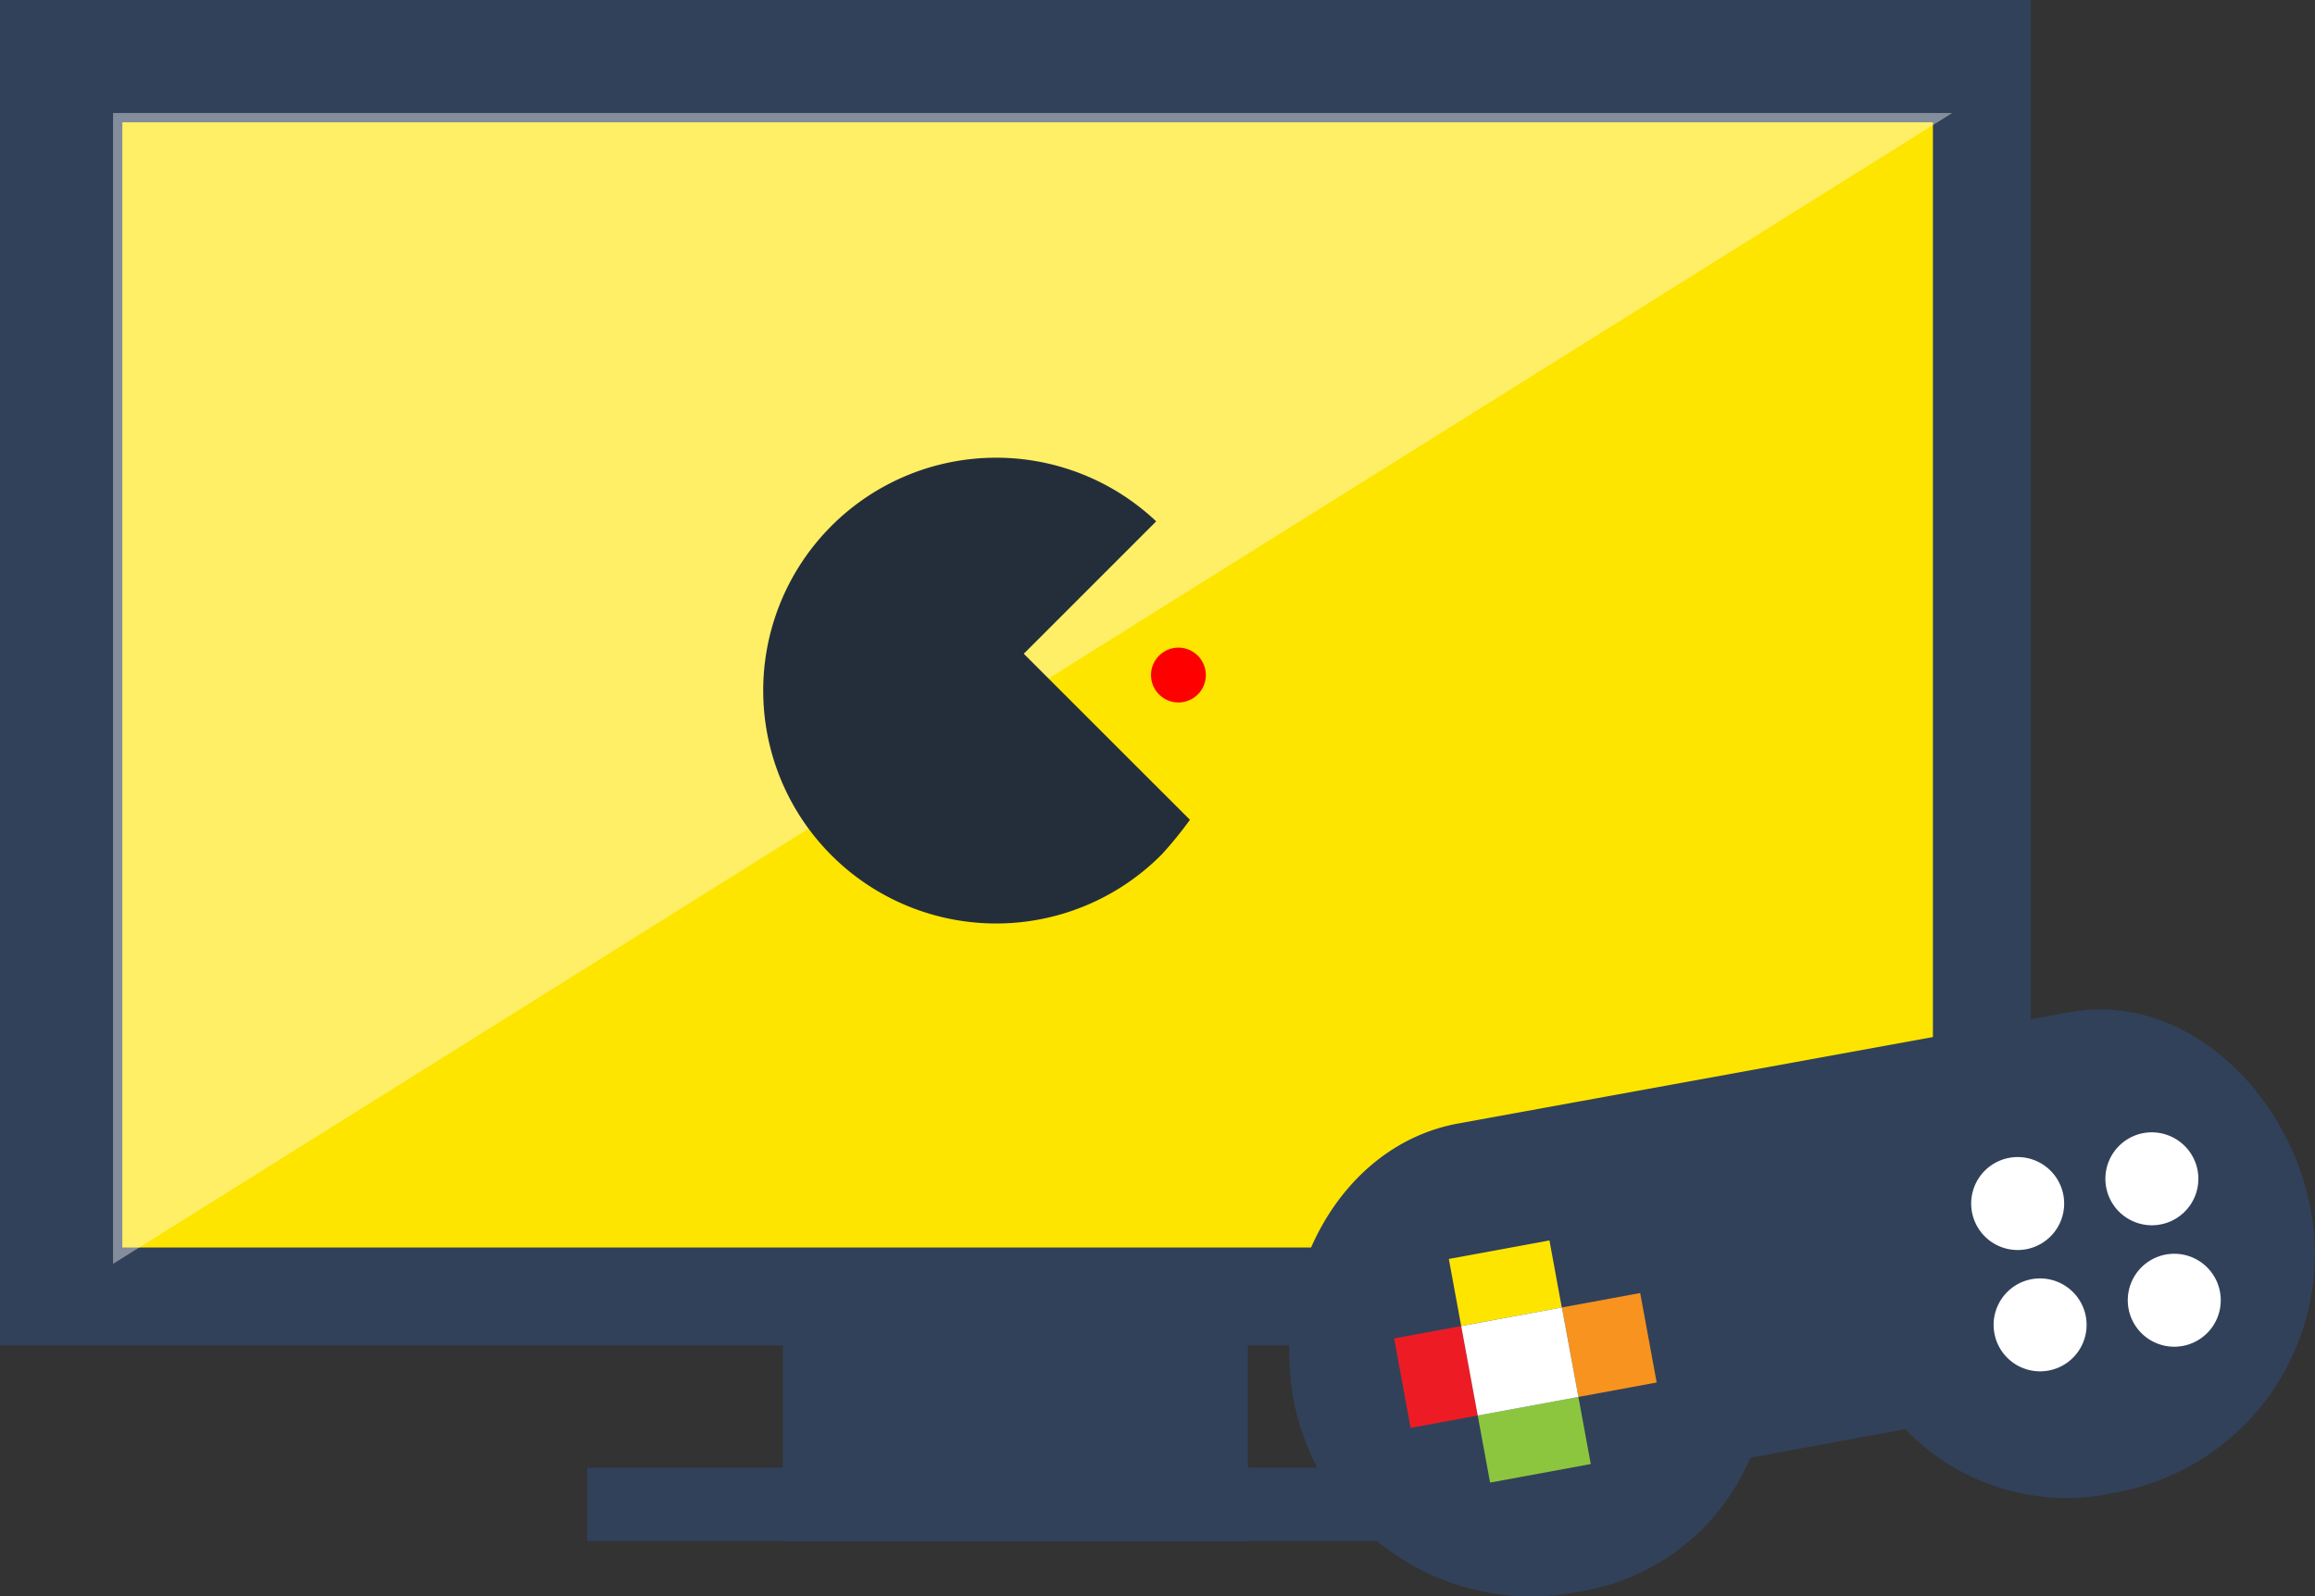 <svg xmlns="http://www.w3.org/2000/svg" width="94.616" height="65.252" viewBox="0 0 94.616 65.252">
  <rect x="0" y="0" width="94.616" height="65.252" fill="#333333" stroke="none"/>
  <g id="join_quiz" transform="translate(-27 -604)">
    <g id="Group_153" data-name="Group 153" transform="translate(27 604)">
      <rect id="Rectangle_138" data-name="Rectangle 138" width="83" height="55" fill="#31415a"/>
      <rect id="Rectangle_139" data-name="Rectangle 139" width="74" height="46" transform="translate(5 5)" fill="#fde500"/>
      <path id="Path_259" data-name="Path 259" d="M34,658.048V611h75.167Z" transform="translate(-29.379 -606.379)" fill="#fff" fill-rule="evenodd" opacity="0.4"/>
      <rect id="Rectangle_140" data-name="Rectangle 140" width="19" height="10" transform="translate(32 53)" fill="#31415a"/>
      <rect id="Rectangle_141" data-name="Rectangle 141" width="35" height="3" transform="translate(24 60)" fill="#31415a"/>
    </g>
    <g id="Group_154" data-name="Group 154" transform="translate(58.217 622.768)">
      <path id="Path_260" data-name="Path 260" d="M84.914,640.389l5.412-5.413a9.521,9.521,0,1,0,.25,13.592,16.4,16.4,0,0,0,1.129-1.391Z" transform="translate(-74.288 -632.43)" fill="#242e3b" fill-rule="evenodd"/>
      <path id="Path_261" data-name="Path 261" d="M98.59,646.021a1.12,1.12,0,1,1,1.583,0A1.12,1.12,0,0,1,98.59,646.021Z" transform="translate(-82.435 -636.399)" fill="red" fill-rule="evenodd"/>
    </g>
    <g id="Group_157" data-name="Group 157" transform="translate(79.692 645.268)">
      <path id="Path_262" data-name="Path 262" d="M138.682,666.631l-24.966,4.546c-4.824.889-7.641,6.287-6.726,11.255a9.874,9.874,0,0,0,11.559,7.9,9.124,9.124,0,0,0,7.112-5.489L132,683.672a9.127,9.127,0,0,0,8.6,2.588,9.9,9.9,0,0,0,7.973-11.535C147.684,669.89,143.422,665.757,138.682,666.631Z" transform="translate(-106.819 -666.513)" fill="#31415a"/>
      <g id="Group_155" data-name="Group 155" transform="translate(4.286 9.441)">
        <rect id="Rectangle_142" data-name="Rectangle 142" width="4.184" height="2.789" transform="translate(3.418 7.159) rotate(-10.441)" fill="#8cc63f"/>
        <rect id="Rectangle_143" data-name="Rectangle 143" width="4.183" height="2.789" transform="matrix(0.983, -0.181, 0.181, 0.983, 2.237, 0.759)" fill="#fde500"/>
        <rect id="Rectangle_144" data-name="Rectangle 144" width="2.789" height="3.719" transform="translate(0 4.008) rotate(-10.449)" fill="#ed1c24"/>
        <rect id="Rectangle_145" data-name="Rectangle 145" width="3.255" height="3.72" transform="translate(6.857 2.742) rotate(-10.444)" fill="#f7931e"/>
        <rect id="Rectangle_146" data-name="Rectangle 146" width="4.184" height="3.72" transform="translate(2.743 3.502) rotate(-10.457)" fill="#fff"/>
      </g>
      <g id="Group_156" data-name="Group 156" transform="translate(27.866 5.023)">
        <path id="Path_263" data-name="Path 263" d="M152.806,677.213a1.9,1.9,0,1,1-2.217-1.526A1.9,1.9,0,0,1,152.806,677.213Z" transform="translate(-149.031 -674.643)" fill="#fff"/>
        <path id="Path_264" data-name="Path 264" d="M154.194,684.728a1.9,1.9,0,1,1-2.217-1.526A1.905,1.905,0,0,1,154.194,684.728Z" transform="translate(-149.502 -677.198)" fill="#fff"/>
        <path id="Path_265" data-name="Path 265" d="M161.115,675.68a1.9,1.9,0,1,1-2.217-1.525A1.906,1.906,0,0,1,161.115,675.68Z" transform="translate(-151.855 -674.123)" fill="#fff"/>
        <path id="Path_266" data-name="Path 266" d="M162.5,683.2a1.9,1.9,0,1,1-2.216-1.526A1.9,1.9,0,0,1,162.5,683.2Z" transform="translate(-152.325 -676.677)" fill="#fff"/>
      </g>
    </g>
  </g>
</svg>
